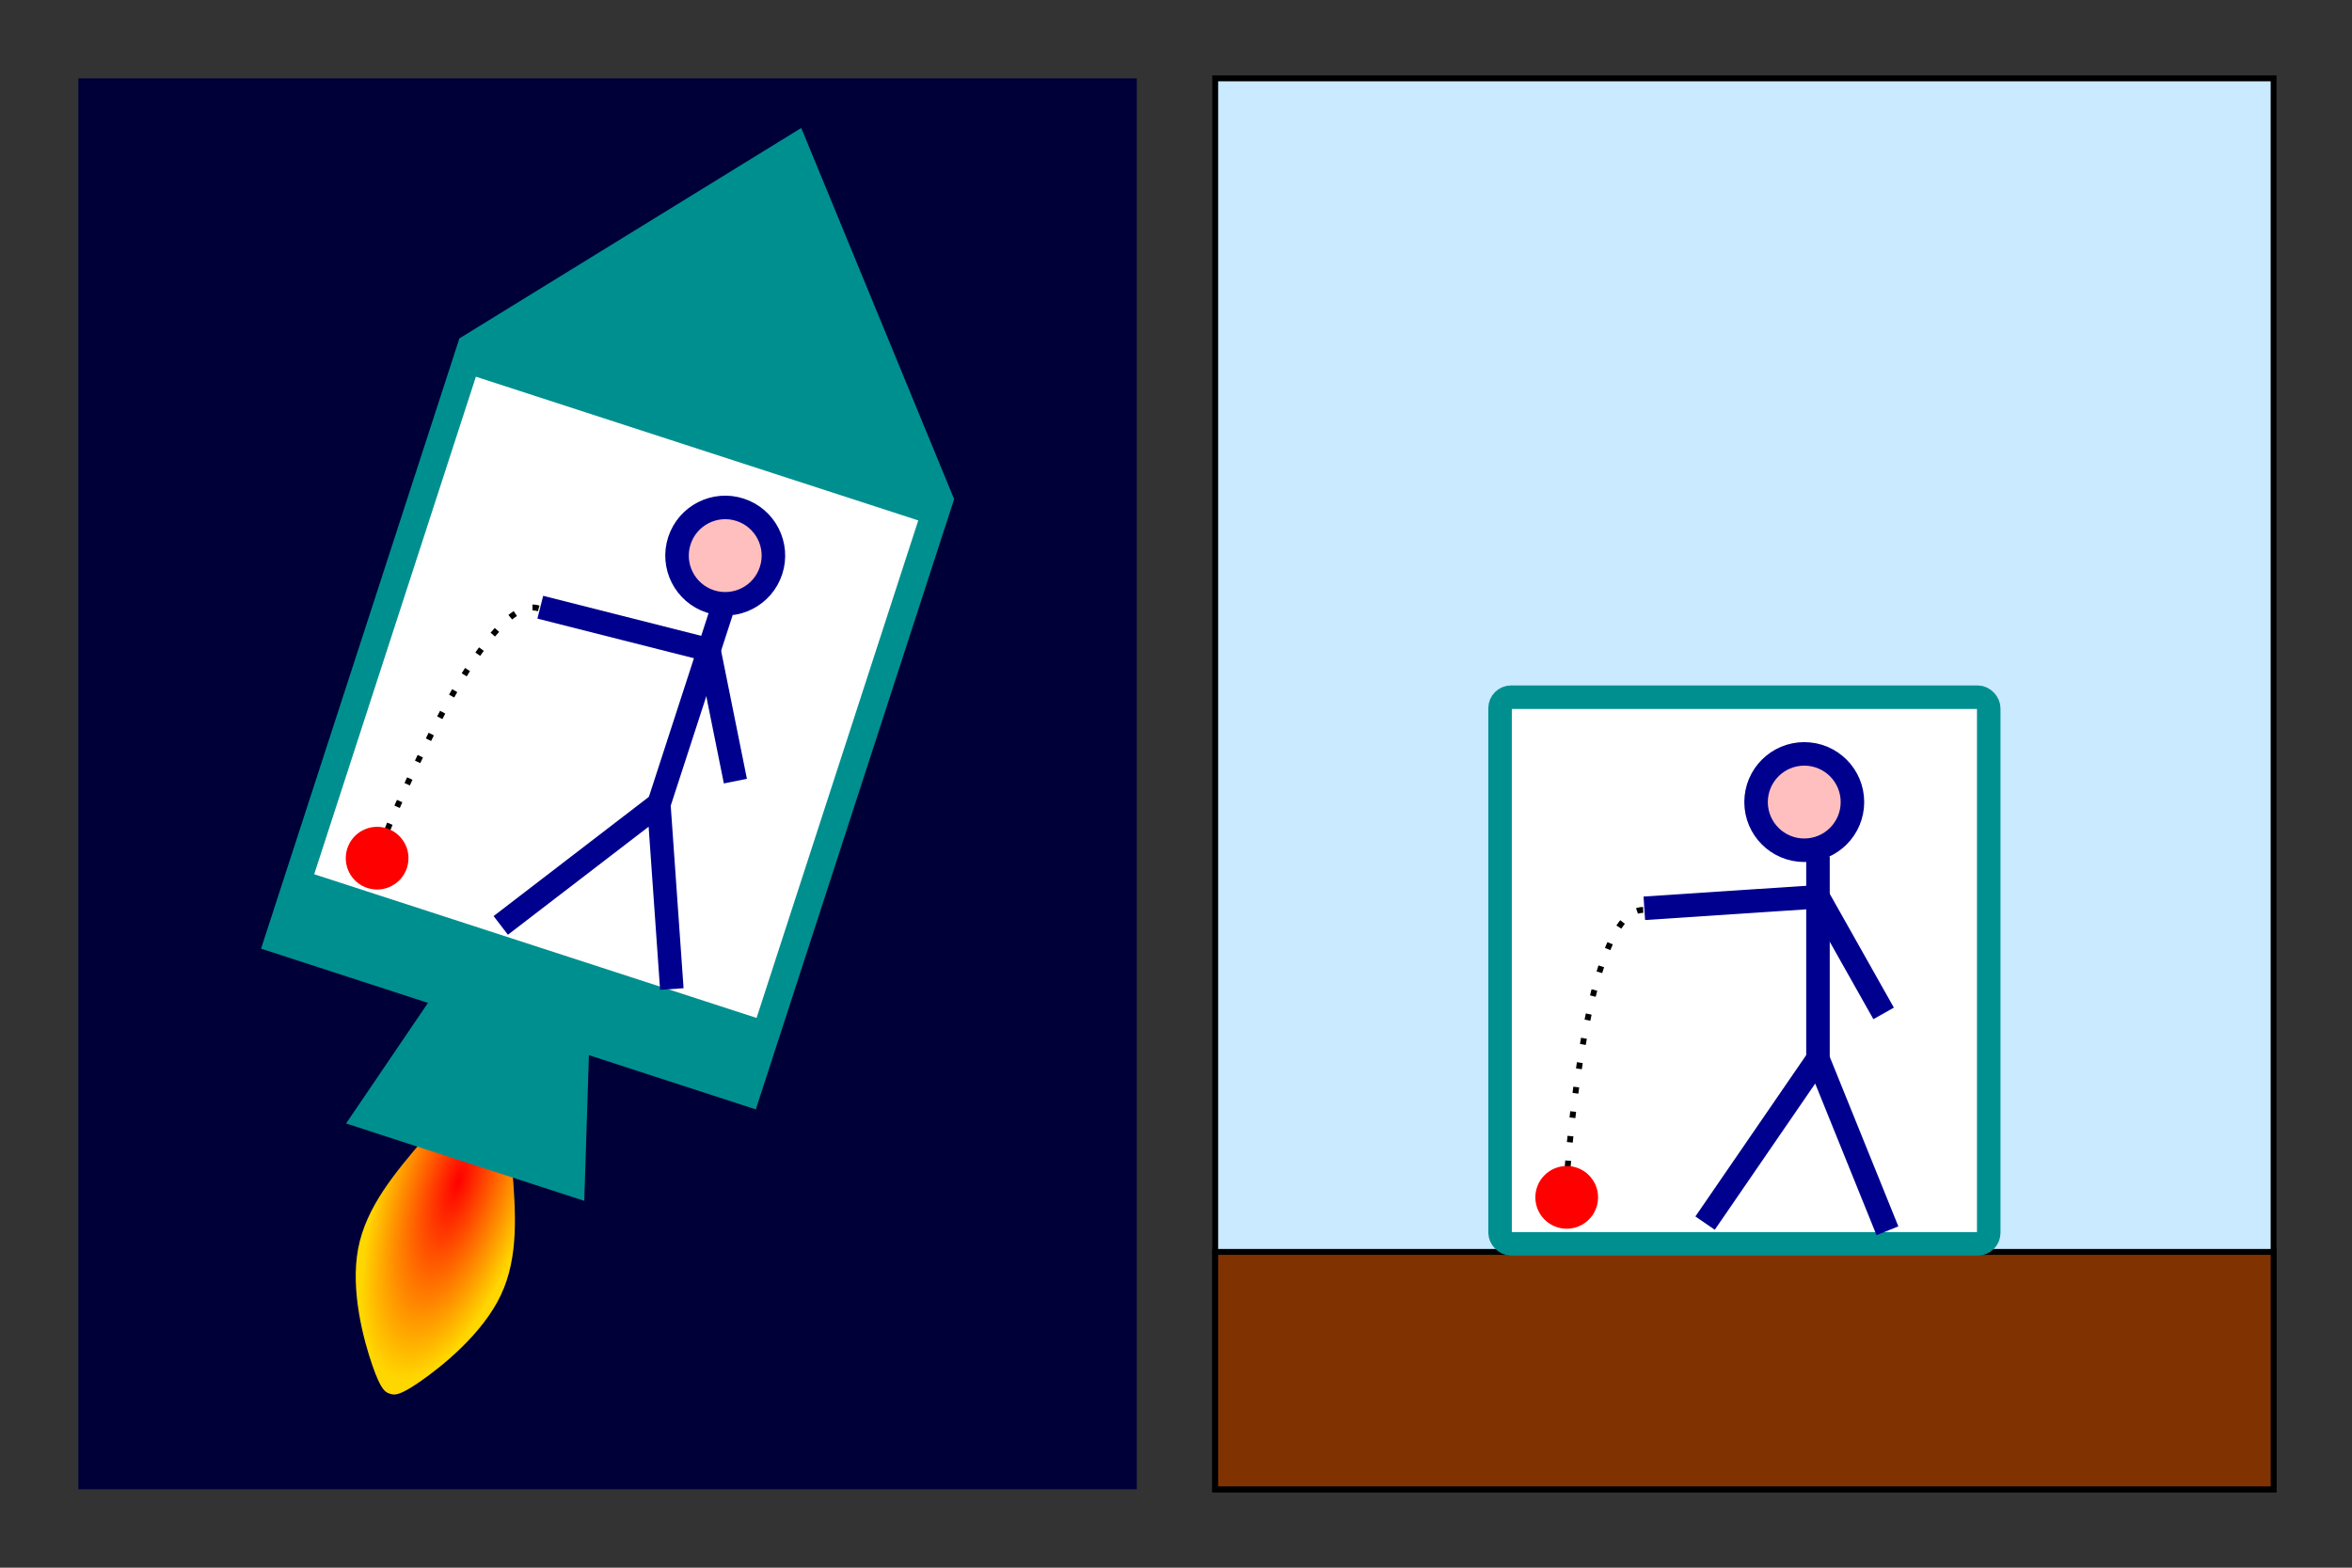 <?xml version="1.0" encoding="UTF-8"?>
<svg width="600" height="400" version="1.1" xmlns="http://www.w3.org/2000/svg" xmlns:xlink="http://www.w3.org/1999/xlink">
 <rect width="100%" height="100%" fill="#333333" stroke="none"/>
 <defs>
  <radialGradient id="b" cx="1019.3" cy="972.62" r="16.018" gradientTransform="matrix(-1.223 0 0 -3.305 1409.2 3538.4)" gradientUnits="userSpaceOnUse">
   <stop stop-color="#f00" offset="0"/>
   <stop stop-color="#ffd700" offset="1"/>
  </radialGradient>
 </defs>
 <rect x="310" y="20" width="270" height="360" fill="#c9eaff" stroke="#000" stroke-width="1.5"/>
 <path d="m310 319.43h270v60.573h-270z" fill="#803300" stroke="#000" stroke-width="1.5"/>
 <rect x="20" y="20" width="270" height="360" fill="#000039"/>
 <g id="a" transform="translate(-11.23)">
  <rect x="393.9" y="177.89" width="124.66" height="139.48" rx="2.814" ry="2.814" fill="#fff"/>
  <rect x="393.9" y="177.89" width="124.66" height="139.48" rx="2.814" ry="2.814" fill="none" stroke="#008f8f" stroke-width="6"/>
  <circle cx="471.5" cy="204.65" r="12.293" fill="#ffbfbf" stroke="#00008f" stroke-width="6"/>
  <g fill="none">
   <g stroke="#00008f" stroke-width="6">
    <path d="m475 218.52v51.793"/>
    <path d="m446.2 312.08 28.778-41.909 17.742 43.865"/>
    <path d="m430.7 231.75 44.284-2.934 16.764 29.756"/>
   </g>
   <path d="m430.4 232.17c-14.669 0-19.278 65.937-19.278 65.937" stroke="#000" stroke-dasharray="1.6, 4.7" stroke-width="1.5"/>
  </g>
  <circle cx="410.9" cy="305.51" r="8" fill="#f00"/>
 </g>
 <g transform="rotate(18 210.91 168.51)">
  <path d="m174.53 316.25c4.367 10.596 8.735 21.191 7.351 31.965s-8.516 21.726-12.666 27.202c-4.149 5.476-5.314 5.476-6.477 5.476s-2.328 0-6.477-5.476c-4.149-5.476-11.282-16.428-12.666-27.202-1.384-10.774 2.984-21.369 7.351-31.965" fill="url(#b)"/>
  <path d="m162.74 41.316-66.353 78.014v163.72h44.769l-10.357 35.715h63.883l-10.357-35.715h44.769v-163.72z" fill="#008f8f"/>
  <use transform="translate(-282.26 -53.57)" xlink:href="#a"/>
 </g>
</svg>
